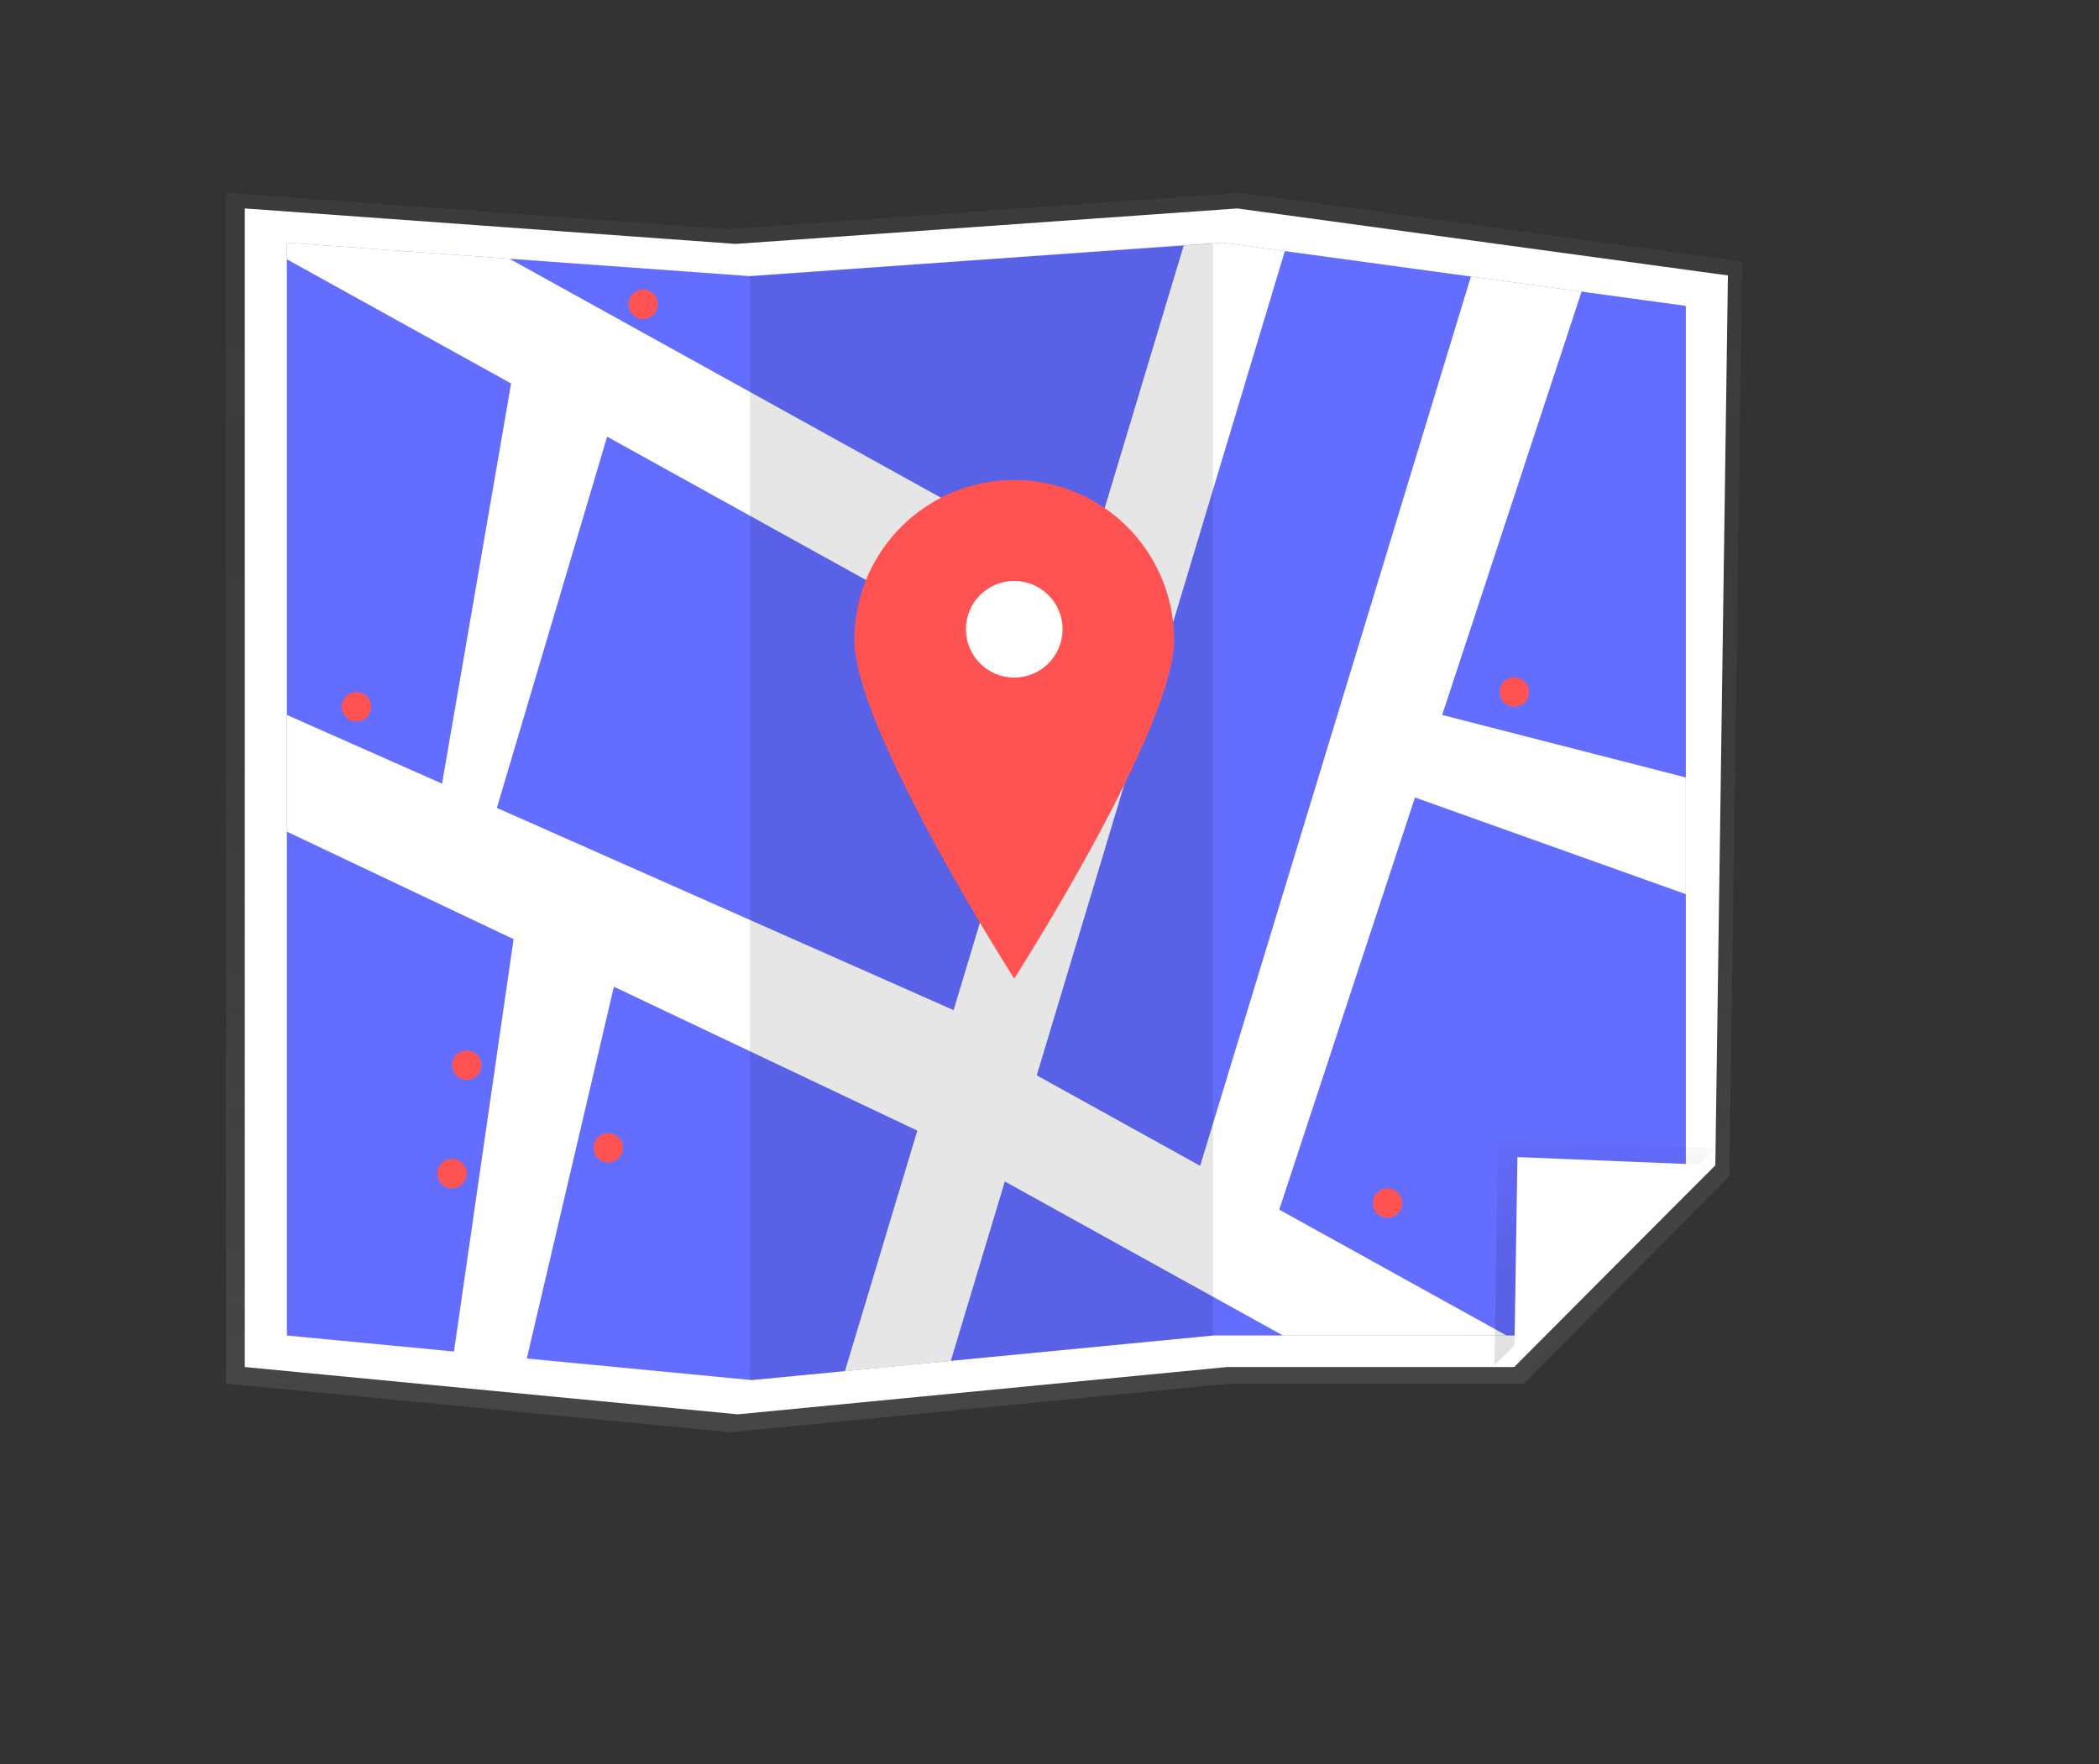 <svg id="efaf6d37-ad8b-408b-a167-fb47e2b6544c" data-name="Layer 1" xmlns="http://www.w3.org/2000/svg" xmlns:xlink="http://www.w3.org/1999/xlink" width="1142.046" height="959.789" viewBox="0 0 1142.046 959.789"><rect x="0" y="0" width="1142.046" height="959.789" fill="#333333" stroke="none"/><defs><linearGradient id="eaeac4a1-6091-43b3-af38-ae8114f9a62f" x1="535.451" y1="779.244" x2="535.451" y2="104.907" gradientUnits="userSpaceOnUse"><stop offset="0" stop-color="gray" stop-opacity="0.25"/><stop offset="0.535" stop-color="gray" stop-opacity="0.12"/><stop offset="1" stop-color="gray" stop-opacity="0.1"/></linearGradient><clipPath id="b609a8ad-8ad7-4296-9cf1-6f9923717ce3" transform="translate(-64.549 -7.924)"><polygon points="889.286 734.556 724.703 734.556 473.645 758.825 220.644 734.556 220.644 139.96 472.596 158.162 729.989 139.96 981.786 174.341 981.786 641.525 889.286 734.556" fill="#636dff"/></clipPath><linearGradient id="eaa4df2b-8460-421b-8c86-0d729e8c7ac3" x1="873.186" y1="742.811" x2="873.186" y2="620.076" gradientUnits="userSpaceOnUse"><stop offset="0" stop-opacity="0.12"/><stop offset="0.551" stop-opacity="0.09"/><stop offset="1" stop-opacity="0.02"/></linearGradient></defs><title>Map dark</title><polygon points="829.064 752.8 669.299 752.8 397.178 779.244 122.951 752.8 122.951 104.907 396.041 124.74 675.029 104.907 947.951 142.37 940.945 639.909 829.064 752.8" fill="url(#eaeac4a1-6091-43b3-af38-ae8114f9a62f)"/><polygon points="823.856 743.794 667.586 743.794 401.418 769.524 133.19 743.794 133.19 113.412 400.306 132.709 673.19 113.412 940.142 149.863 933.289 633.955 823.856 743.794" fill="#fff"/><polygon points="824.736 726.631 660.154 726.631 409.096 750.901 156.095 726.631 156.095 132.035 408.047 150.237 665.44 132.035 917.237 166.417 917.237 633.6 824.736 726.631" fill="#636dff"/><g clip-path="url(#b609a8ad-8ad7-4296-9cf1-6f9923717ce3)"><polygon points="1142.046 905.143 564.089 585.083 710.891 97.332 660.931 77.52 589.788 313.893 22.967 0 0 54.646 572.409 371.634 441.726 805.828 491.686 825.64 546.71 642.823 1119.079 959.789 1142.046 905.143" fill="#fff"/></g><polygon points="813.083 742.811 815.019 620.076 933.289 624.847 813.083 742.811" fill="url(#eaa4df2b-8460-421b-8c86-0d729e8c7ac3)"/><polygon points="156.095 388.993 518.844 549.605 542.951 599.576 518.951 624.576 156.095 452.489 156.095 388.993" fill="#fff"/><polygon points="823.856 742.811 825.618 629.555 933.289 633.957 823.856 742.811" fill="#fff"/><polygon points="648.951 647.576 800.309 150.451 860.519 158.672 690.951 673.576 648.951 647.576" fill="#fff"/><polyline points="408.047 750.901 659.999 726.631 659.999 132.035 408.047 150.237" opacity="0.1"/><path d="M703.348,356.36c0,48.029-86.965,184.042-86.965,184.042s-86.965-136.012-86.965-184.042a86.965,86.965,0,1,1,173.929,0Z" transform="translate(-64.549 -7.924)" fill="#ff5252"/><circle cx="551.834" cy="342.369" r="26.292" fill="#fff"/><polygon points="784.67 388.993 917.237 423.009 917.237 486.505 754.951 428.576 784.67 388.993" fill="#fff"/><polygon points="279.434 510.983 245.951 742.576 283.951 750.576 334.01 536.866 333.951 506.576 279.434 510.983" fill="#fff"/><polygon points="278.084 208.643 240.514 426.371 269.604 442.076 338.951 208.576 278.084 208.643" fill="#fff"/><circle cx="349.951" cy="165.576" r="8" fill="#ff5252"/><circle cx="253.951" cy="579.576" r="8" fill="#ff5252"/><circle cx="245.951" cy="638.576" r="8" fill="#ff5252"/><circle cx="330.951" cy="624.576" r="8" fill="#ff5252"/><circle cx="193.951" cy="384.576" r="8" fill="#ff5252"/><circle cx="823.951" cy="376.576" r="8" fill="#ff5252"/><circle cx="754.951" cy="654.576" r="8" fill="#ff5252"/></svg>